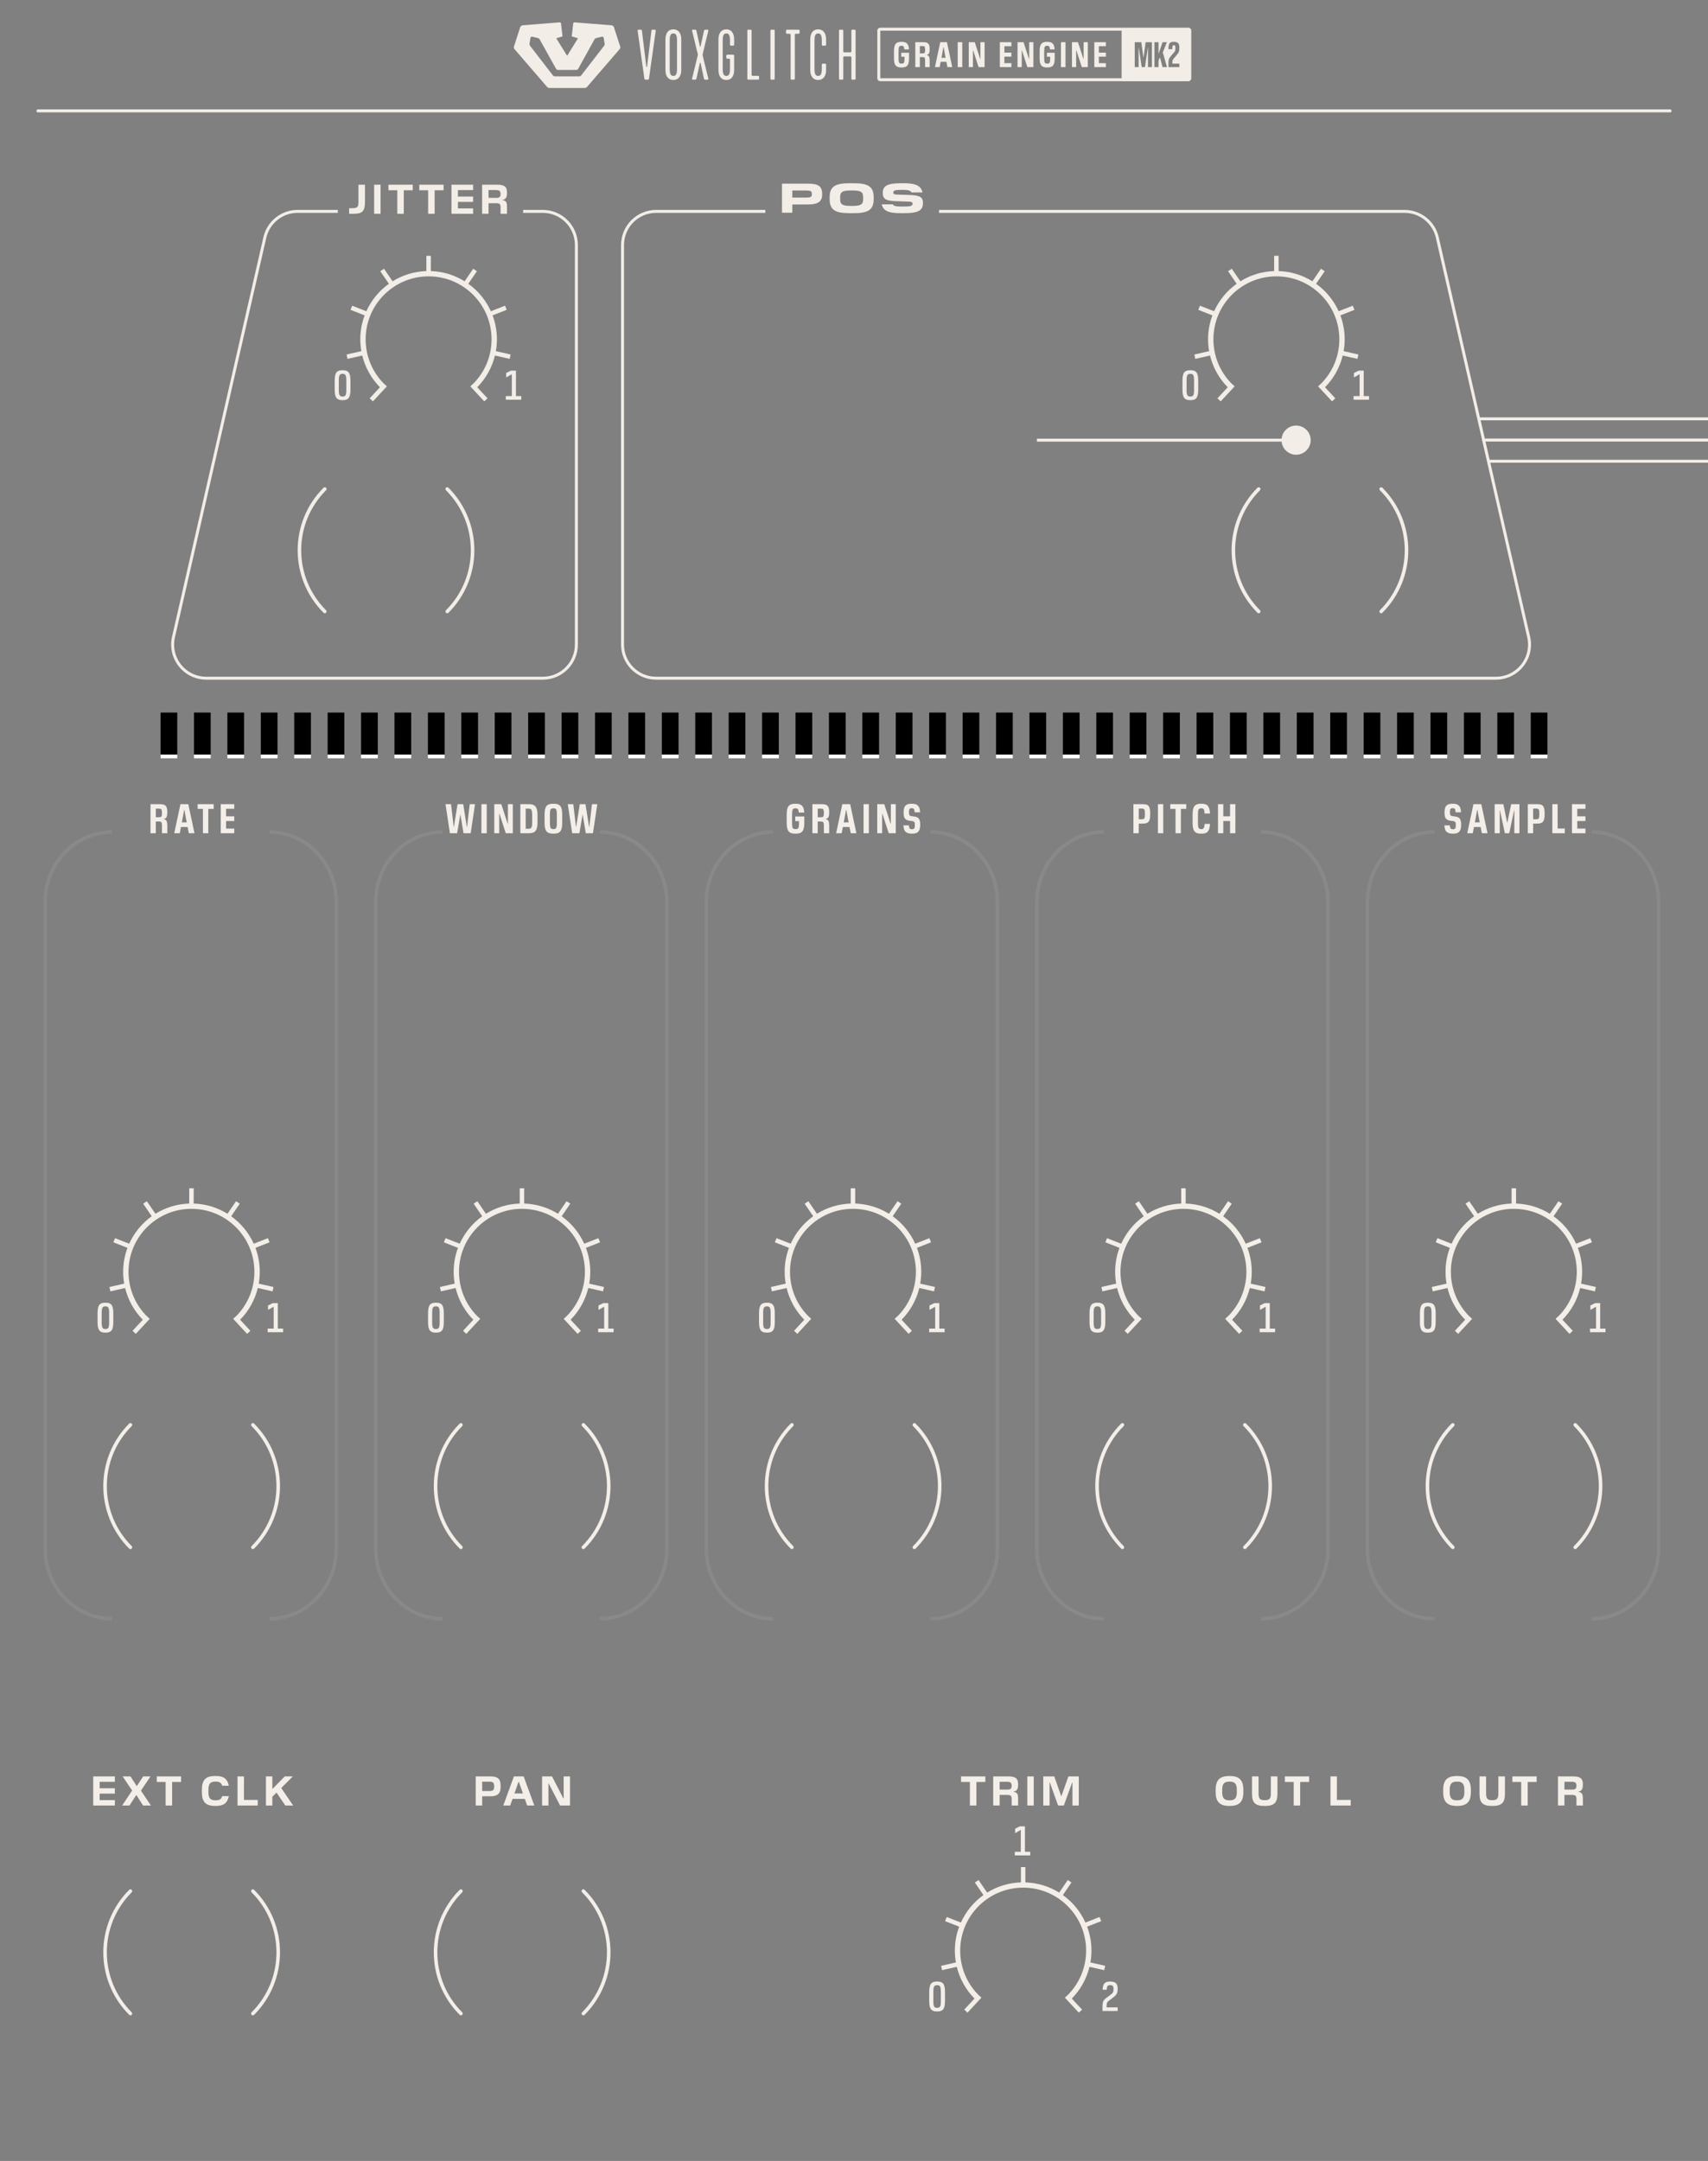 <?xml version="1.0" encoding="UTF-8" standalone="no"?>
<!-- Generator: Adobe Illustrator 26.1.0, SVG Export Plug-In . SVG Version: 6.00 Build 0)  -->

<svg
   version="1.1"
   id="Ebene_2"
   x="0px"
   y="0px"
   width="101.6mm"
   height="128.5mm"
   viewBox="0 0 288 364.252"
   style="enable-background:new 0 0 288 364.252;"
   xml:space="preserve"
   sodipodi:docname="grain_engine_typography.svg"
   inkscape:version="1.1.1 (3bf5ae0d25, 2021-09-20)"
   xmlns:inkscape="http://www.inkscape.org/namespaces/inkscape"
   xmlns:sodipodi="http://sodipodi.sourceforge.net/DTD/sodipodi-0.dtd"
   xmlns="http://www.w3.org/2000/svg"
   xmlns:svg="http://www.w3.org/2000/svg"><rect x="0" y="0" width="288" height="364.252" fill="#808080" stroke="none"/><defs
   id="defs157" /><sodipodi:namedview
   id="namedview155"
   pagecolor="#ffffff"
   bordercolor="#666666"
   borderopacity="1.0"
   inkscape:pageshadow="2"
   inkscape:pageopacity="0.0"
   inkscape:pagecheckerboard="0"
   showgrid="false"
   inkscape:zoom="3.3894348"
   inkscape:cx="115.35847"
   inkscape:cy="196.1979"
   inkscape:window-width="2880"
   inkscape:window-height="1526"
   inkscape:window-x="-11"
   inkscape:window-y="1138"
   inkscape:window-maximized="1"
   inkscape:current-layer="Ebene_2"
   inkscape:document-units="mm" />
<style
   type="text/css"
   id="style2">
	.st0{fill:#F3EDE7;}
	.st1{opacity:0.3;fill:#FBFAF8;}
	.st2{fill:#FFFFFF;}
</style>
<path
   class="st0"
   d="M141.641,13.427h0.384c0.112,0,0.169-0.067,0.169-0.168V9.676c0-0.101,0.067-0.168,0.169-0.168h1.015  c0.102,0,0.181,0.067,0.181,0.168v3.583c0,0.101,0.068,0.168,0.169,0.168h0.373c0.112,0,0.169-0.067,0.169-0.168V5.172  c0-0.101-0.068-0.168-0.169-0.168h-0.373c-0.112,0-0.169,0.067-0.169,0.168v3.481c0,0.101-0.079,0.168-0.181,0.168h-1.015  c-0.102,0-0.169-0.067-0.169-0.168V5.172c0-0.101-0.067-0.168-0.169-0.168h-0.384c-0.112,0-0.169,0.067-0.169,0.168v8.086  C141.472,13.359,141.539,13.427,141.641,13.427z M136.621,11.787c0,1.033,0.462,1.696,1.33,1.696c0.88,0,1.342-0.674,1.342-1.696  V10.9c0-0.101-0.067-0.168-0.169-0.168h-0.384c-0.102,0-0.169,0.067-0.169,0.168v0.674c0,0.831-0.146,1.224-0.62,1.224  s-0.608-0.393-0.608-1.224V6.857c0-0.831,0.135-1.224,0.608-1.224s0.62,0.393,0.62,1.224v0.674c0,0.101,0.067,0.168,0.169,0.168  h0.384c0.102,0,0.169-0.067,0.169-0.168V6.644c0-1.022-0.462-1.696-1.342-1.696c-0.868,0-1.33,0.663-1.33,1.696V11.787z   M132.536,5.521c0,0.112,0.067,0.168,0.169,0.168h0.439c0.102,0,0.169,0.067,0.169,0.168v7.401c0,0.101,0.068,0.168,0.17,0.168  h0.372c0.112,0,0.169-0.067,0.169-0.168V5.857c0-0.101,0.067-0.168,0.169-0.168h0.462c0.102,0,0.17-0.067,0.17-0.168V5.172  c0-0.112-0.068-0.168-0.17-0.168h-1.95c-0.102,0-0.169,0.067-0.169,0.168V5.521z M130.076,13.427h0.384  c0.112,0,0.169-0.067,0.169-0.168V5.172c0-0.101-0.067-0.168-0.169-0.168h-0.384c-0.112,0-0.169,0.067-0.169,0.168v8.086  C129.907,13.359,129.975,13.427,130.076,13.427z M126.015,13.258c0,0.101,0.067,0.168,0.169,0.168h1.646  c0.102,0,0.169-0.067,0.169-0.168v-0.314c0-0.101-0.067-0.168-0.169-0.168h-0.925c-0.102,0-0.169-0.067-0.169-0.168V5.172  c0-0.101-0.067-0.168-0.169-0.168h-0.384c-0.112,0-0.169,0.067-0.169,0.168V13.258z M121.141,11.787c0,1.033,0.462,1.696,1.33,1.696  c0.88,0,1.319-0.674,1.319-1.696V9.384c0-0.101-0.067-0.168-0.169-0.168h-0.981c-0.102,0-0.169,0.067-0.169,0.168v0.337  c0,0.112,0.067,0.168,0.169,0.168h0.282c0.102,0,0.169,0.067,0.169,0.168v1.516c0,0.831-0.146,1.224-0.62,1.224  s-0.608-0.393-0.608-1.224V6.857c0-0.831,0.135-1.224,0.608-1.224s0.62,0.393,0.62,1.224v0.674c0,0.101,0.067,0.168,0.169,0.168  h0.361c0.102,0,0.169-0.067,0.169-0.168V6.644c0-1.022-0.439-1.696-1.319-1.696c-0.868,0-1.33,0.663-1.33,1.696V11.787z   M116.808,13.427h0.451c0.079,0,0.146-0.067,0.169-0.168l0.598-2.684h0.091l0.586,2.684c0.022,0.101,0.102,0.168,0.181,0.168h0.439  c0.079,0,0.136-0.067,0.113-0.168l-0.97-3.976l0.011-0.135l0.959-3.976c0.022-0.101-0.034-0.168-0.113-0.168h-0.439  c-0.079,0-0.146,0.067-0.169,0.168l-0.598,2.695h-0.091l-0.598-2.695c-0.022-0.101-0.09-0.168-0.169-0.168h-0.451  c-0.067,0-0.135,0.067-0.112,0.168l0.97,3.976v0.135l-0.97,3.976C116.673,13.359,116.74,13.427,116.808,13.427z M112.926,11.574  V6.857c0-0.831,0.135-1.224,0.609-1.224c0.485,0,0.62,0.393,0.62,1.224v4.717c0,0.831-0.135,1.224-0.62,1.224  C113.061,12.798,112.926,12.405,112.926,11.574z M112.204,11.787c0,1.033,0.462,1.696,1.331,1.696c0.88,0,1.342-0.663,1.342-1.696  V6.644c0-1.033-0.462-1.696-1.342-1.696c-0.868,0-1.331,0.663-1.331,1.696V11.787z M108.841,13.427h0.406  c0.113,0,0.169-0.056,0.191-0.213l1.128-8.007c0.022-0.168-0.068-0.202-0.169-0.202h-0.35c-0.124,0-0.191,0.034-0.203,0.18  l-0.744,6.098h-0.113l-0.745-6.098c-0.011-0.146-0.079-0.18-0.203-0.18h-0.35c-0.102,0-0.192,0.034-0.169,0.202l1.128,8.007  C108.672,13.371,108.729,13.427,108.841,13.427z"
   id="path4"
   style="fill-opacity:1;fill:#f3ede7;stroke:none" />
<path
   class="st0"
   d="M200.37,5.167v8.018h-51.937V5.167H200.37 M200.37,4.667h-51.937c-0.276,0-0.5,0.224-0.5,0.5v8.018  c0,0.276,0.224,0.5,0.5,0.5h51.937c0.276,0,0.5-0.224,0.5-0.5V5.167C200.87,4.891,200.646,4.667,200.37,4.667z"
   id="path6"
   style="fill-opacity:1;fill:#f3ede7;stroke:none" />
<path
   class="st0"
   d="M186.47,10.641h-1.181V9.549h1.181V8.872h-1.181V7.787h1.181V7.115h-1.948v4.198h1.948V10.641z M183.427,7.115  h-0.707v2.836h-0.03l-0.923-2.836h-1.014v4.198h0.707V8.476h0.03l0.924,2.836h1.013V7.115z M179.662,7.115h-0.768v4.198h0.768V7.115  z M176.606,11.373c0.882,0,1.235-0.348,1.235-1.559V8.89h-1.312v0.672h0.545v0.39c0,0.618-0.107,0.768-0.468,0.768h-0.054  c-0.197,0-0.323-0.06-0.39-0.18c-0.06-0.126-0.09-0.348-0.09-0.666V8.566c0-0.324,0.03-0.545,0.09-0.666  c0.066-0.126,0.192-0.186,0.39-0.186h0.042c0.294,0,0.42,0.132,0.45,0.612h0.785c-0.048-0.965-0.438-1.271-1.224-1.271h-0.065  c-0.882,0-1.241,0.348-1.241,1.565v1.193c0,1.211,0.359,1.559,1.241,1.559H176.606z M174.248,7.115h-0.707v2.836h-0.03l-0.923-2.836  h-1.014v4.198h0.707V8.476h0.03l0.924,2.836h1.013V7.115z M170.54,10.641h-1.181V9.549h1.181V8.872h-1.181V7.787h1.181V7.115h-1.948  v4.198h1.948V10.641z M166.022,7.115h-0.707v2.836h-0.03l-0.923-2.836h-1.014v4.198h0.707V8.476h0.03l0.924,2.836h1.013V7.115z   M162.255,7.115h-0.768v4.198h0.768V7.115z M159.111,7.918l0.336,1.829h-0.702l0.336-1.829H159.111z M159.674,7.115h-1.133  l-0.894,4.198h0.797l0.168-0.899h0.966l0.174,0.899h0.815L159.674,7.115z M155.546,7.763c0.318,0,0.444,0.06,0.444,0.563v0.12  c0,0.498-0.12,0.558-0.414,0.558h-0.474V7.763H155.546z M155.103,9.622h0.449c0.324,0,0.438,0.06,0.438,0.576v1.115h0.768v-1.067  c0-0.756-0.162-0.888-0.486-0.959v-0.03c0.324-0.084,0.486-0.27,0.486-0.948V8.23c0-0.935-0.336-1.115-1.134-1.115h-1.289v4.198  h0.768V9.622z M152.048,11.373c0.882,0,1.235-0.348,1.235-1.559V8.89h-1.312v0.672h0.545v0.39c0,0.618-0.107,0.768-0.468,0.768  h-0.054c-0.197,0-0.323-0.06-0.39-0.18c-0.06-0.126-0.09-0.348-0.09-0.666V8.566c0-0.324,0.03-0.545,0.09-0.666  c0.066-0.126,0.192-0.186,0.39-0.186h0.042c0.294,0,0.42,0.132,0.45,0.612h0.785c-0.048-0.965-0.438-1.271-1.224-1.271h-0.065  c-0.882,0-1.241,0.348-1.241,1.565v1.193c0,1.211,0.359,1.559,1.241,1.559H152.048z"
   id="path8"
   style="fill-opacity:1;fill:#f3ede7;stroke:none" />
<path
   class="st0"
   d="M189.121,4.89v8.771h11.364V4.89H189.121z M194.233,11.312h-0.66V8.038h-0.029l-0.486,3.274h-0.546  l-0.491-3.274h-0.03v3.274h-0.653V7.115h1.109l0.348,2.567h0.03l0.348-2.567h1.062V11.312z M196.028,11.312l-0.438-1.631h-0.024  l-0.216,0.54v1.091h-0.695V7.115h0.695V9.01h0.024l0.653-1.895h0.731l-0.689,1.721l0.708,2.477H196.028z M198.86,8.056  c0,0.558-0.072,0.768-0.414,1.182l-0.521,0.611c-0.192,0.24-0.246,0.378-0.246,0.798v0.084h1.182v0.582h-1.841v-0.624  c0-0.606,0.06-0.816,0.407-1.229l0.492-0.576c0.246-0.282,0.275-0.384,0.275-0.755V8.086c0-0.366-0.048-0.468-0.258-0.468  c-0.191,0-0.258,0.078-0.258,0.666h-0.659c0-1.007,0.233-1.229,0.894-1.229h0.054c0.665,0,0.894,0.288,0.894,0.954V8.056z"
   id="path10"
   style="fill-opacity:1;fill:#f3ede7;stroke:none" />
<path
   class="st0"
   d="M103.099,4.265L96.885,3.77c-0.115-0.009-0.216,0.074-0.229,0.189l-0.252,2.174l1.058,0.32l-1.834,2.955  l-1.834-2.955l1.058-0.32l-0.254-2.176c-0.013-0.115-0.115-0.198-0.229-0.189l-6.23,0.497c-0.196,0.016-0.364,0.148-0.425,0.336  l-1.043,3.223c-0.053,0.163-0.017,0.342,0.095,0.471l5.492,6.364c0.092,0.107,0.227,0.169,0.368,0.169h5.986  c0.141,0,0.276-0.062,0.368-0.169l5.494-6.364c0.112-0.13,0.148-0.308,0.095-0.471l-1.046-3.222  C103.463,4.413,103.295,4.281,103.099,4.265z M97.642,12.873h-4.045c-0.15,0-0.293-0.07-0.385-0.189L89.385,7.73  c-0.083-0.107-0.118-0.245-0.096-0.379l0.158-0.97c0.023-0.141,0.16-0.232,0.298-0.198l0.953,0.234  c0.131,0.032,0.243,0.118,0.309,0.236l2.789,5.011l0.213,0.125h3.237l0.213-0.126l2.772-5.009c0.066-0.119,0.179-0.205,0.311-0.238  l0.952-0.232c0.138-0.034,0.275,0.057,0.298,0.198l0.159,0.967c0.022,0.134-0.013,0.272-0.096,0.379l-3.829,4.953  C97.935,12.803,97.793,12.873,97.642,12.873z"
   id="path12"
   style="fill-opacity:1;fill:#f3ede7;stroke:none" />
<path
   class="st0"
   d="M6.395,18.941h275.211c0.138,0,0.25-0.112,0.25-0.25c0-0.138-0.112-0.25-0.25-0.25H6.395  c-0.138,0-0.25,0.112-0.25,0.25C6.145,18.829,6.257,18.941,6.395,18.941"
   id="path14"
   style="fill-opacity:1;fill:#f3ede7;stroke:none" />
<path
   class="st0"
   d="M249.434,70.849h44.898c0.138,0,0.25-0.112,0.25-0.25c0-0.138-0.112-0.25-0.25-0.25h-44.898  c-0.138,0-0.25,0.112-0.25,0.25C249.184,70.737,249.296,70.849,249.434,70.849"
   id="path16"
   style="fill-opacity:1;fill:#f3ede7;stroke:none" />
<path
   class="st0"
   d="M250.165,74.424h44.167c0.138,0,0.25-0.112,0.25-0.25c0-0.138-0.112-0.25-0.25-0.25h-44.167  c-0.138,0-0.25,0.112-0.25,0.25C249.915,74.312,250.027,74.424,250.165,74.424"
   id="path18"
   style="fill-opacity:1;fill:#f3ede7;stroke:none" />
<path
   class="st0"
   d="M251.082,77.999h43.25c0.138,0,0.25-0.112,0.25-0.25c0-0.138-0.112-0.25-0.25-0.25h-43.25  c-0.138,0-0.25,0.112-0.25,0.25C250.832,77.887,250.944,77.999,251.082,77.999"
   id="path20"
   style="fill-opacity:1;fill:#f3ede7;stroke:none" />
<path
   class="st0"
   d="M158.333,35.881h78.496c2.527,0,4.719,1.747,5.283,4.211l15.407,67.351c0.094,0.411,0.139,0.82,0.139,1.22  c0,1.453-0.59,2.805-1.564,3.795c-0.974,0.989-2.327,1.613-3.858,1.613H110.641c-1.497,0-2.851-0.606-3.832-1.587  c-0.981-0.981-1.587-2.335-1.587-3.832V41.3c0-1.497,0.606-2.851,1.587-3.832c0.981-0.981,2.335-1.587,3.832-1.587h18.41v-0.5  l-18.41,0c-3.269,0-5.919,2.65-5.919,5.919v67.351c0,3.269,2.65,5.919,5.919,5.919h141.595c3.342-0.001,5.916-2.728,5.922-5.907  c0-0.438-0.049-0.884-0.151-1.332L242.599,39.98c-0.616-2.691-3.01-4.599-5.77-4.599h-78.496V35.881L158.333,35.881z"
   id="path22"
   style="fill-opacity:1;fill:#f3ede7;stroke:none" />
<path
   class="st0"
   d="M88.211,35.881h3.307c1.497,0,2.851,0.606,3.832,1.587c0.981,0.981,1.587,2.335,1.587,3.832v67.351  c0,1.497-0.606,2.851-1.587,3.832c-0.981,0.981-2.335,1.587-3.832,1.587H34.778c-1.531,0-2.884-0.624-3.858-1.613  c-0.974-0.989-1.564-2.341-1.564-3.795c0-0.401,0.045-0.809,0.139-1.22l15.407-67.351c0.564-2.464,2.755-4.211,5.283-4.211h6.774  v-0.5l-6.774,0c-2.761,0-5.155,1.908-5.77,4.599l-15.407,67.351c-0.102,0.448-0.151,0.894-0.151,1.332  c0.006,3.179,2.58,5.906,5.922,5.907h56.741c3.269,0,5.919-2.65,5.919-5.919V41.3c0-3.269-2.65-5.919-5.919-5.919h-3.307V35.881  L88.211,35.881z"
   id="path24"
   style="fill-opacity:1;fill:#f3ede7;stroke:none" />
<path
   class="st0"
   d="M152.404,35.931c2.255,0,3.222-0.35,3.222-1.695V34.18c0-0.903-0.462-1.239-2.143-1.31l-2.248-0.07  c-0.498-0.021-0.609-0.126-0.609-0.35v-0.014c0-0.308,0.259-0.434,1.457-0.434c1.037,0,1.457,0.098,1.59,0.434h1.87  c-0.259-1.338-1.59-1.548-3.201-1.548h-0.35c-2.22,0-3.138,0.364-3.138,1.597v0.07c0,0.931,0.476,1.295,2.143,1.352l2.27,0.077  c0.483,0.021,0.609,0.119,0.609,0.343v0.035c-0.014,0.364-0.357,0.456-1.597,0.456c-1.163,0-1.59-0.07-1.73-0.371h-1.863  c0.245,1.289,1.59,1.484,3.222,1.484H152.404z M143.486,34.712c-1.583,0-1.821-0.322-1.821-1.219v-0.161  c0-0.911,0.238-1.226,1.821-1.226h0.231c1.583,0,1.828,0.315,1.828,1.226v0.161c0,0.896-0.245,1.219-1.828,1.219H143.486z   M143.976,35.931c2.416,0,3.341-0.567,3.341-2.367v-0.308c0-1.8-0.925-2.367-3.341-2.367h-0.75c-2.417,0-3.334,0.567-3.334,2.367  v0.308c0,1.8,0.917,2.367,3.334,2.367H143.976z M135.947,32.114c0.784,0,0.945,0.14,0.945,0.567v0.063  c0,0.42-0.147,0.561-0.938,0.561h-2.36v-1.191H135.947z M133.594,34.467h2.62c1.765,0,2.416-0.519,2.416-1.688v-0.098  c0-1.317-0.686-1.723-2.416-1.723h-4.356v4.903h1.737V34.467z"
   id="path26"
   style="fill-opacity:1;fill:#f3ede7;stroke:none" />
<polyline
   class="st0"
   points="174.84,74.444 218.416,74.444 218.416,73.944 174.84,73.944 "
   id="polyline28"
   style="fill-opacity:1;fill:#f3ede7;stroke:none" />
<circle
   class="st0"
   cx="218.549"
   cy="74.194"
   r="2.458"
   id="circle30"
   style="fill-opacity:1;fill:#f3ede7;stroke:none" />
<path
   class="st0"
   d="M83.59,32.036c0.616,0,0.812,0.154,0.812,0.651v0.042c0,0.469-0.196,0.623-0.701,0.623h-1.324v-1.316H83.59z   M82.378,34.249h1.205c0.645,0,0.82,0.119,0.82,0.672v1.114h1.085v-1.184c0-0.854-0.231-1.03-0.75-1.114v-0.049  c0.525-0.084,0.75-0.406,0.75-1.135v-0.126c0-0.953-0.448-1.296-1.667-1.296h-2.528v4.903h1.085V34.249z M79.775,35.125h-2.563  v-1.092h2.563v-0.904h-2.563v-1.085h2.563v-0.911h-3.649v4.903h3.649V35.125z M73.286,32.071h1.513v-0.938h-4.097v0.938h1.492v3.964  h1.093V32.071z M68.085,32.071h1.513v-0.938H65.5v0.938h1.492v3.964h1.093V32.071z M64.171,31.132h-1.085v4.903h1.085V31.132z   M59.656,36.035c1.506,0,1.884-0.511,1.884-2.003v-2.9h-1.1v2.963c0,0.812-0.196,1.001-1.1,1.001h-0.469v0.938H59.656z"
   id="path32"
   style="fill-opacity:1;fill:#f3ede7;stroke:none" />
<path
   class="st0"
   d="M45.924,302.862l0.672-0.679h0.049l1.463,2.157h1.324l-2.01-2.949l1.954-1.954h-1.359l-2.052,2.087h-0.042  v-2.087h-1.085v4.903h1.085V302.862z M43.461,303.402h-2.325v-3.964H40.05v4.903h3.411V303.402z M36.418,304.41  c1.345,0,1.94-0.532,2.165-1.646h-1.114c-0.14,0.504-0.477,0.7-1.085,0.7h-0.091c-0.974,0-1.148-0.539-1.148-1.429v-0.294  c0-0.889,0.175-1.429,1.148-1.429h0.091c0.609,0,0.945,0.196,1.085,0.701h1.114c-0.224-1.114-0.82-1.646-2.165-1.646h-0.161  c-1.583,0-2.213,0.687-2.213,2.304v0.434c0,1.618,0.63,2.304,2.213,2.304H36.418z M29.02,300.376h1.513v-0.938h-4.097v0.938h1.492  v3.964h1.093V300.376z M23.763,301.833l1.611-2.396h-1.232l-1.064,1.618h-0.035l-1.043-1.618h-1.317l1.597,2.375l-1.681,2.528h1.232  l1.142-1.751h0.035l1.114,1.751h1.324L23.763,301.833z M19.367,303.43h-2.563v-1.092h2.563v-0.904h-2.563v-1.085h2.563v-0.911  h-3.649v4.903h3.649V303.43z"
   id="path34"
   style="fill-opacity:1;fill:#f4eee9;stroke:none" />
<path
   class="st0"
   d="M96.116,299.438h-1.071v3.726h-0.042l-1.919-3.726h-1.681v4.903h1.071v-3.719h0.042l1.926,3.719h1.674V299.438z   M87.484,300.348l0.693,1.961h-1.436l0.693-1.961H87.484z M88.296,299.438h-1.639l-1.793,4.903h1.163l0.399-1.121h2.066l0.399,1.121  h1.205L88.296,299.438z M82.556,300.327c0.588,0,0.771,0.196,0.771,0.75v0.07c0,0.54-0.168,0.75-0.764,0.75h-1.261v-1.569H82.556z   M81.302,302.786h1.429c1.198,0,1.681-0.498,1.681-1.562v-0.21c0-1.156-0.483-1.576-1.681-1.576h-2.514v4.903h1.085V302.786z"
   id="path36"
   style="fill-opacity:1;fill:#f4eee9;stroke:none" />
<path
   class="st0"
   d="M181.905,299.438h-1.751l-1.177,3.306h-0.049l-1.156-3.306h-1.856v4.903h1.064v-3.887h0.042l1.394,3.887h0.966  l1.408-3.887h0.042v3.887h1.072V299.438z M174.307,299.438h-1.085v4.903h1.085V299.438z M169.772,300.341  c0.616,0,0.812,0.154,0.812,0.651v0.042c0,0.469-0.196,0.623-0.701,0.623h-1.324v-1.316H169.772z M168.56,302.554h1.205  c0.645,0,0.82,0.119,0.82,0.672v1.114h1.085v-1.184c0-0.854-0.231-1.03-0.75-1.114v-0.049c0.525-0.084,0.75-0.406,0.75-1.135v-0.126  c0-0.953-0.448-1.296-1.667-1.296h-2.528v4.903h1.085V302.554z M164.634,300.376h1.513v-0.938h-4.097v0.938h1.492v3.964h1.093  V300.376z"
   id="path38"
   style="fill-opacity:1;fill:#f4eee9;stroke:none" />
<path
   class="st0"
   d="M227.751,303.402h-2.325v-3.964h-1.085v4.903h3.411V303.402z M219.232,300.376h1.513v-0.938h-4.097v0.938h1.492  v3.964h1.093V300.376z M213.303,304.41c1.513,0,2.094-0.518,2.094-2.031v-2.942h-1.106v2.879c0,0.847-0.238,1.121-0.96,1.121h-0.154  c-0.722,0-0.959-0.266-0.959-1.121v-2.879h-1.107v2.942c0,1.513,0.575,2.031,2.094,2.031H213.303z M207.262,303.465  c-0.974,0-1.177-0.539-1.177-1.429v-0.294c0-0.889,0.203-1.429,1.177-1.429h0.119c0.967,0,1.17,0.54,1.17,1.429v0.294  c0,0.903-0.203,1.415-1.17,1.429H207.262z M207.367,304.41c1.576,0,2.283-0.686,2.283-2.304v-0.427c0-1.618-0.708-2.311-2.283-2.311  h-0.091c-1.59,0-2.29,0.693-2.29,2.311v0.427c0,1.618,0.7,2.304,2.29,2.304H207.367z"
   id="path40"
   style="fill-opacity:1;fill:#f4eee9;stroke:none" />
<path
   class="st0"
   d="M265.002,300.341c0.616,0,0.812,0.154,0.812,0.651v0.042c0,0.469-0.196,0.623-0.701,0.623h-1.324v-1.316  H265.002z M263.79,302.554h1.205c0.645,0,0.82,0.119,0.82,0.672v1.114h1.085v-1.184c0-0.854-0.231-1.03-0.75-1.114v-0.049  c0.525-0.084,0.75-0.406,0.75-1.135v-0.126c0-0.953-0.448-1.296-1.667-1.296h-2.528v4.903h1.085V302.554z M257.596,300.376h1.513  v-0.938h-4.097v0.938h1.492v3.964h1.093V300.376z M251.667,304.41c1.513,0,2.094-0.518,2.094-2.031v-2.942h-1.106v2.879  c0,0.847-0.238,1.121-0.96,1.121h-0.154c-0.722,0-0.959-0.266-0.959-1.121v-2.879h-1.107v2.942c0,1.513,0.575,2.031,2.094,2.031  H251.667z M245.626,303.465c-0.974,0-1.177-0.539-1.177-1.429v-0.294c0-0.889,0.203-1.429,1.177-1.429h0.119  c0.967,0,1.17,0.54,1.17,1.429v0.294c0,0.903-0.203,1.415-1.17,1.429H245.626z M245.731,304.41c1.576,0,2.283-0.686,2.283-2.304  v-0.427c0-1.618-0.708-2.311-2.283-2.311h-0.091c-1.59,0-2.29,0.693-2.29,2.311v0.427c0,1.618,0.7,2.304,2.29,2.304H245.731z"
   id="path42"
   style="fill-opacity:1;fill:#f4eee9;stroke:none" />
<path
   class="st0"
   d="M39.499,139.668h-1.38v-1.274h1.38v-0.792h-1.38v-1.268h1.38v-0.785h-2.276v4.903h2.276V139.668z   M35.123,136.349h0.91v-0.799H33.33v0.799h0.889v4.104h0.904V136.349z M31.091,136.489l0.392,2.136h-0.819l0.392-2.136H31.091z   M31.749,135.55h-1.324l-1.043,4.903h0.932l0.196-1.051h1.128l0.203,1.051h0.953L31.749,135.55z M26.793,136.307  c0.371,0,0.518,0.07,0.518,0.658v0.14c0,0.581-0.14,0.651-0.483,0.651h-0.553v-1.45H26.793z M26.274,138.478H26.8  c0.378,0,0.511,0.07,0.511,0.672v1.303h0.896v-1.247c0-0.883-0.189-1.037-0.567-1.121v-0.035c0.378-0.098,0.567-0.315,0.567-1.106  v-0.091c0-1.092-0.392-1.303-1.324-1.303h-1.506v4.903h0.896V138.478z"
   id="path44"
   style="fill-opacity:1;fill:#f4eee9;stroke:none" />
<path
   class="st0"
   d="M100.716,135.55h-0.896l-0.448,3.824h-0.042l-0.609-3.824h-0.953l-0.616,3.824h-0.035l-0.448-3.824h-0.932  l0.743,4.903h1.211l0.553-3.187l0.532,3.187h1.205L100.716,135.55z M93.287,139.76c-0.231,0-0.378-0.07-0.456-0.217  c-0.07-0.147-0.105-0.406-0.105-0.777v-1.52c0-0.378,0.035-0.638,0.105-0.778c0.077-0.147,0.224-0.217,0.456-0.217h0.049  c0.231,0,0.378,0.07,0.448,0.217c0.077,0.14,0.112,0.399,0.112,0.778v1.52c0,0.371-0.035,0.63-0.112,0.777  c-0.07,0.147-0.217,0.217-0.448,0.217H93.287z M93.35,140.523c1.037,0,1.45-0.406,1.45-1.821v-1.394c0-1.422-0.413-1.828-1.45-1.828  h-0.077c-1.03,0-1.45,0.406-1.45,1.828v1.394c0,1.415,0.42,1.821,1.45,1.821H93.35z M89.157,136.307  c0.448,0,0.574,0.252,0.574,1.008v1.38c0,0.75-0.133,1.001-0.574,1.001h-0.519v-3.39H89.157z M90.634,137.378  c0-1.408-0.434-1.828-1.464-1.828h-1.429v4.903h1.429c1.03,0,1.464-0.42,1.464-1.821V137.378z M86.469,135.55h-0.826v3.313h-0.035  l-1.079-3.313h-1.184v4.903h0.827v-3.313h0.035l1.079,3.313h1.184V135.55z M82.072,135.55h-0.896v4.903h0.896V135.55z   M80.101,135.55h-0.896l-0.448,3.824h-0.042l-0.609-3.824h-0.953l-0.616,3.824H76.5l-0.448-3.824h-0.932l0.743,4.903h1.211  l0.553-3.187l0.532,3.187h1.205L80.101,135.55z"
   id="path46"
   style="fill-opacity:1;fill:#f4eee9;stroke:none" />
<path
   class="st0"
   d="M153.8,140.523c0.896,0,1.359-0.329,1.359-1.45v-0.098c0-0.931-0.28-1.253-1.051-1.352l-0.35-0.042  c-0.399-0.049-0.49-0.203-0.49-0.63v-0.098c0-0.483,0.126-0.623,0.462-0.623c0.329,0,0.469,0.112,0.497,0.693h0.911  c-0.028-1.093-0.477-1.443-1.359-1.443h-0.084c-0.924,0-1.331,0.35-1.331,1.443V137c0,0.931,0.287,1.253,1.058,1.352l0.35,0.042  c0.399,0.056,0.49,0.196,0.49,0.637v0.119c0,0.497-0.14,0.63-0.498,0.63c-0.301,0-0.483-0.105-0.511-0.658h-0.917  c0.021,0.525,0.147,0.896,0.378,1.1c0.231,0.203,0.574,0.301,1.016,0.301H153.8z M151.042,135.55h-0.826v3.313h-0.035l-1.079-3.313  h-1.184v4.903h0.827v-3.313h0.035l1.079,3.313h1.184V135.55z M146.506,135.55h-0.896v4.903h0.896V135.55z M142.698,136.489  l0.392,2.136h-0.819l0.392-2.136H142.698z M143.356,135.55h-1.324l-1.043,4.903h0.932l0.196-1.051h1.128l0.203,1.051h0.953  L143.356,135.55z M138.4,136.307c0.371,0,0.518,0.07,0.518,0.658v0.14c0,0.581-0.14,0.651-0.483,0.651h-0.553v-1.45H138.4z   M137.882,138.478h0.525c0.378,0,0.511,0.07,0.511,0.672v1.303h0.896v-1.247c0-0.883-0.189-1.037-0.567-1.121v-0.035  c0.378-0.098,0.567-0.315,0.567-1.106v-0.091c0-1.092-0.392-1.303-1.324-1.303h-1.506v4.903h0.896V138.478z M134.179,140.523  c1.029,0,1.442-0.406,1.442-1.821v-1.079h-1.534v0.785h0.637v0.455c0,0.721-0.126,0.896-0.546,0.896h-0.063  c-0.231,0-0.378-0.07-0.456-0.21c-0.07-0.147-0.105-0.406-0.105-0.778v-1.526c0-0.378,0.035-0.638,0.105-0.778  c0.077-0.147,0.224-0.217,0.456-0.217h0.049c0.343,0,0.49,0.154,0.525,0.714h0.917c-0.056-1.128-0.511-1.485-1.429-1.485h-0.077  c-1.03,0-1.45,0.406-1.45,1.828v1.394c0,1.415,0.42,1.821,1.45,1.821H134.179z"
   id="path48"
   style="fill-opacity:1;fill:#f4eee9;stroke:none" />
<path
   class="st0"
   d="M208.309,135.55h-0.896v2.052h-1.142v-2.052h-0.896v4.903h0.896v-2.059h1.142v2.059h0.896V135.55z   M202.618,140.523c0.952,0,1.337-0.371,1.408-1.646h-0.904c-0.042,0.728-0.189,0.882-0.532,0.882h-0.042  c-0.231,0-0.378-0.07-0.448-0.217c-0.07-0.147-0.105-0.406-0.105-0.777v-1.52c0-0.757,0.098-0.995,0.553-0.995h0.042  c0.343,0,0.49,0.147,0.532,0.875h0.904c-0.07-1.275-0.456-1.646-1.408-1.646h-0.105c-1.029,0-1.421,0.42-1.421,1.821v1.401  c0,1.401,0.392,1.821,1.421,1.821H202.618z M199.118,136.349h0.91v-0.799h-2.703v0.799h0.889v4.104h0.904V136.349z M196.142,135.55  h-0.896v4.903h0.896V135.55z M192.544,136.3c0.364,0,0.504,0.091,0.504,0.729v0.336c0,0.63-0.133,0.729-0.504,0.729h-0.532V136.3  H192.544z M192.012,138.828h0.609c0.917,0,1.324-0.238,1.324-1.499v-0.28c0-1.289-0.392-1.499-1.324-1.499h-1.506v4.903h0.896  V138.828z"
   id="path50"
   style="fill-opacity:1;fill:#f4eee9;stroke:none" />
<path
   class="st0"
   d="M267.338,139.668h-1.38v-1.274h1.38v-0.792h-1.38v-1.268h1.38v-0.785h-2.276v4.903h2.276V139.668z   M263.852,139.662h-1.205v-4.111h-0.896v4.903h2.101V139.662z M259.049,136.3c0.364,0,0.504,0.091,0.504,0.729v0.336  c0,0.63-0.133,0.729-0.504,0.729h-0.532V136.3H259.049z M258.517,138.828h0.609c0.917,0,1.324-0.238,1.324-1.499v-0.28  c0-1.289-0.392-1.499-1.324-1.499h-1.506v4.903h0.896V138.828z M256.208,135.55h-1.394l-0.645,3.096h-0.042l-0.637-3.096h-1.464  v4.903h0.861v-3.845h0.035l0.827,3.845h0.735l0.819-3.845h0.042v3.845h0.861V135.55z M249.116,136.489l0.392,2.136h-0.819  l0.392-2.136H249.116z M249.774,135.55h-1.324l-1.043,4.903h0.932l0.196-1.051h1.128l0.203,1.051h0.953L249.774,135.55z   M245.014,140.523c0.896,0,1.359-0.329,1.359-1.45v-0.098c0-0.931-0.28-1.253-1.051-1.352l-0.35-0.042  c-0.399-0.049-0.49-0.203-0.49-0.63v-0.098c0-0.483,0.126-0.623,0.462-0.623c0.329,0,0.469,0.112,0.497,0.693h0.911  c-0.028-1.093-0.477-1.443-1.359-1.443h-0.084c-0.924,0-1.331,0.35-1.331,1.443V137c0,0.931,0.287,1.253,1.058,1.352l0.35,0.042  c0.399,0.056,0.49,0.196,0.49,0.637v0.119c0,0.497-0.14,0.63-0.498,0.63c-0.301,0-0.483-0.105-0.511-0.658h-0.917  c0.021,0.525,0.147,0.896,0.378,1.1c0.231,0.203,0.574,0.301,1.016,0.301H245.014z"
   id="path52"
   style="fill-opacity:1;fill:#f4eee9;stroke:none" />
<path
   class="st0"
   d="M228.894,60.493c0.059-0.243,0.11-0.488,0.156-0.736l-2.488-0.565c0.113-0.648,0.176-1.313,0.176-1.993  c0-1.421-0.259-2.781-0.73-4.038l2.38-0.935c-0.089-0.235-0.184-0.467-0.285-0.696l-2.384,0.936c-0.84-1.86-2.158-3.455-3.8-4.631  l1.446-2.117c-0.204-0.145-0.412-0.285-0.624-0.42l-1.447,2.118c-1.663-1.035-3.61-1.656-5.697-1.723v-2.566  c-0.125-0.003-0.25-0.01-0.376-0.01s-0.251,0.006-0.376,0.01v2.566c-2.087,0.067-4.033,0.688-5.697,1.723l-1.447-2.118  c-0.212,0.134-0.42,0.274-0.624,0.42l1.446,2.117c-1.641,1.176-2.96,2.772-3.8,4.631l-2.384-0.936  c-0.101,0.229-0.196,0.461-0.285,0.696l2.38,0.935c-0.471,1.257-0.73,2.617-0.73,4.038c0,0.68,0.062,1.345,0.176,1.993l-2.488,0.565  c0.046,0.248,0.098,0.493,0.156,0.736l2.485-0.565c0.5,2.054,1.549,3.893,2.984,5.349l-1.731,1.865  c0.177,0.177,0.361,0.348,0.547,0.516l2.351-2.532l-0.551-0.512l-0.003,0.003c-1.872-1.915-3.026-4.529-3.026-7.419  c0-2.933,1.188-5.584,3.109-7.507c1.923-1.922,4.574-3.109,7.507-3.109c2.933,0,5.584,1.188,7.507,3.109  c1.922,1.923,3.109,4.574,3.109,7.507c0,2.889-1.154,5.503-3.026,7.419l-0.003-0.003l-0.551,0.512l2.35,2.532  c0.187-0.167,0.37-0.339,0.548-0.516l-1.731-1.865c1.435-1.456,2.484-3.295,2.984-5.349L228.894,60.493z"
   id="path54"
   style="fill-opacity:1;fill:#f3ede7;stroke:none" />
<path
   class="st0"
   d="M200.714,66.841c-0.479,0-0.634-0.21-0.634-1.093v-1.632c0-0.883,0.155-1.1,0.634-1.1  c0.471,0,0.626,0.217,0.626,1.1v1.632C201.34,66.631,201.192,66.841,200.714,66.841z M200.756,67.451  c0.887,0,1.287-0.371,1.287-1.758v-1.521c0-1.4-0.394-1.765-1.287-1.765h-0.085c-0.886,0-1.287,0.364-1.287,1.765v1.521  c0,1.387,0.401,1.758,1.287,1.758H200.756z"
   id="path56"
   style="fill-opacity:1;fill:#f3ede7;stroke:none" />
<polygon
   class="st0"
   points="230.843,66.764 229.949,66.764 229.949,62.478 229.084,62.478 228.296,62.876 228.296,63.62   229.218,63.101 229.253,63.101 229.253,66.764 228.24,66.764 228.24,67.38 230.843,67.38 "
   id="polygon58"
   style="fill-opacity:1;fill:#f3ede7;stroke:none" />
<path
   class="st0"
   d="M85.945,60.493c0.058-0.243,0.11-0.488,0.156-0.736l-2.488-0.565c0.113-0.648,0.176-1.313,0.175-1.993  c0-1.421-0.259-2.781-0.73-4.038l2.38-0.935c-0.089-0.235-0.184-0.467-0.285-0.696l-2.384,0.936c-0.84-1.86-2.158-3.455-3.8-4.631  l1.446-2.117c-0.204-0.145-0.412-0.285-0.624-0.42l-1.447,2.118c-1.663-1.035-3.61-1.656-5.697-1.723v-2.566  c-0.125-0.003-0.25-0.01-0.376-0.01s-0.251,0.006-0.376,0.01v2.566c-2.087,0.067-4.033,0.688-5.697,1.723l-1.447-2.118  c-0.212,0.134-0.42,0.274-0.624,0.42l1.446,2.117c-1.641,1.176-2.96,2.772-3.8,4.631l-2.384-0.936  c-0.101,0.229-0.196,0.461-0.285,0.696l2.38,0.935c-0.471,1.257-0.73,2.617-0.73,4.038c0,0.68,0.062,1.345,0.175,1.993l-2.488,0.565  c0.046,0.248,0.098,0.493,0.156,0.736l2.485-0.565c0.5,2.054,1.549,3.893,2.984,5.349l-1.731,1.865  c0.177,0.177,0.361,0.348,0.548,0.516l2.351-2.532l-0.551-0.512l-0.003,0.003c-1.872-1.915-3.026-4.529-3.026-7.419  c0-2.933,1.188-5.584,3.109-7.507c1.923-1.922,4.574-3.109,7.507-3.109c2.933,0,5.584,1.188,7.507,3.109  c1.922,1.923,3.109,4.574,3.109,7.507c0,2.889-1.154,5.503-3.026,7.419l-0.003-0.003l-0.551,0.512l2.351,2.532  c0.187-0.167,0.37-0.339,0.548-0.516l-1.731-1.865c1.435-1.456,2.484-3.295,2.984-5.349L85.945,60.493z"
   id="path60"
   style="fill-opacity:1;fill:#f3ede7;stroke:none" />
<path
   class="st0"
   d="M57.765,66.841c-0.479,0-0.634-0.21-0.634-1.093v-1.632c0-0.883,0.155-1.1,0.634-1.1  c0.471,0,0.626,0.217,0.626,1.1v1.632C58.391,66.631,58.244,66.841,57.765,66.841z M57.807,67.451c0.887,0,1.287-0.371,1.287-1.758  v-1.521c0-1.4-0.394-1.765-1.287-1.765h-0.085c-0.886,0-1.287,0.364-1.287,1.765v1.521c0,1.387,0.401,1.758,1.287,1.758H57.807z"
   id="path62"
   style="fill-opacity:1;fill:#f3ede7;stroke:none" />
<polygon
   class="st0"
   points="87.894,66.764 87,66.764 87,62.478 86.135,62.478 85.347,62.876 85.347,63.62 86.269,63.101   86.304,63.101 86.304,66.764 85.292,66.764 85.292,67.38 87.894,67.38 "
   id="polygon64"
   style="fill-opacity:1;fill:#f3ede7;stroke:none" />
<path
   class="st0"
   d="M45.958,217.674c0.058-0.243,0.11-0.488,0.156-0.736l-2.488-0.566c0.113-0.648,0.176-1.313,0.175-1.993  c0-1.421-0.259-2.781-0.73-4.038l2.38-0.935c-0.089-0.235-0.184-0.467-0.285-0.696l-2.384,0.936c-0.84-1.86-2.158-3.455-3.8-4.631  l1.446-2.117c-0.204-0.145-0.412-0.285-0.624-0.42l-1.447,2.118c-1.663-1.035-3.61-1.656-5.697-1.723v-2.566  c-0.125-0.003-0.25-0.01-0.376-0.01c-0.126,0-0.251,0.006-0.376,0.01v2.566c-2.087,0.067-4.033,0.688-5.697,1.723l-1.447-2.118  c-0.212,0.135-0.42,0.275-0.624,0.42l1.446,2.117c-1.641,1.176-2.96,2.772-3.8,4.631l-2.384-0.936  c-0.101,0.229-0.196,0.461-0.285,0.696l2.38,0.935c-0.471,1.257-0.73,2.617-0.73,4.038c0,0.68,0.062,1.345,0.176,1.993l-2.488,0.566  c0.046,0.248,0.098,0.493,0.156,0.736l2.485-0.565c0.5,2.054,1.549,3.893,2.984,5.349l-1.731,1.865  c0.178,0.177,0.361,0.348,0.548,0.516l2.351-2.532l-0.551-0.512l-0.003,0.003c-1.872-1.915-3.026-4.529-3.026-7.419  c0-2.933,1.188-5.584,3.109-7.507c1.923-1.922,4.574-3.109,7.507-3.109c2.933,0,5.584,1.188,7.507,3.109  c1.922,1.923,3.109,4.574,3.109,7.507c0,2.889-1.154,5.503-3.026,7.419l-0.003-0.003l-0.551,0.512l2.351,2.532  c0.187-0.167,0.37-0.339,0.548-0.516l-1.731-1.865c1.435-1.456,2.484-3.295,2.984-5.349L45.958,217.674z"
   id="path66"
   style="fill-opacity:1;fill:#f4eee9;stroke:none" />
<path
   class="st0"
   d="M17.778,224.022c-0.479,0-0.634-0.21-0.634-1.093v-1.632c0-0.883,0.155-1.1,0.634-1.1  c0.471,0,0.626,0.217,0.626,1.1v1.632C18.404,223.812,18.256,224.022,17.778,224.022z M17.82,224.631  c0.887,0,1.287-0.371,1.287-1.758v-1.521c0-1.4-0.394-1.765-1.287-1.765h-0.085c-0.886,0-1.287,0.364-1.287,1.765v1.521  c0,1.387,0.401,1.758,1.287,1.758H17.82z"
   id="path68"
   style="fill-opacity:1;fill:#f4eee9;stroke:none" />
<polygon
   class="st0"
   points="47.738,223.945 46.844,223.945 46.844,219.659 45.979,219.659 45.191,220.057 45.191,220.8   46.113,220.282 46.148,220.282 46.148,223.945 45.135,223.945 45.135,224.561 47.738,224.561 "
   id="polygon70"
   style="fill-opacity:1;fill:#f4eee9;stroke:none" />
<path
   class="st0"
   d="M212.457,102.863c-2.793-2.793-4.188-6.45-4.188-10.111c0-3.66,1.395-7.318,4.188-10.11  c0.117-0.117,0.117-0.307,0-0.424c-0.117-0.117-0.307-0.117-0.424,0c-2.909,2.908-4.364,6.723-4.364,10.535  c0,3.812,1.455,7.626,4.364,10.535c0.117,0.117,0.307,0.117,0.424,0C212.574,103.171,212.574,102.981,212.457,102.863  L212.457,102.863z"
   id="path72"
   style="fill-opacity:1;fill:#f3ede7;stroke:none" />
<path
   class="st0"
   d="M232.678,82.642c2.793,2.793,4.188,6.45,4.188,10.111c0,3.66-1.395,7.318-4.188,10.111  c-0.117,0.117-0.117,0.307,0,0.424c0.117,0.117,0.307,0.117,0.424,0c2.909-2.908,4.364-6.723,4.364-10.535  c0-3.812-1.455-7.626-4.364-10.535c-0.117-0.117-0.307-0.117-0.424,0C232.56,82.335,232.56,82.525,232.678,82.642L232.678,82.642z"
   id="path74"
   style="fill-opacity:1;fill:#f3ede7;stroke:none" />
<path
   class="st0"
   d="M54.978,102.863c-2.793-2.793-4.188-6.45-4.188-10.111c0-3.66,1.395-7.318,4.188-10.11  c0.117-0.117,0.117-0.307,0-0.424c-0.117-0.117-0.307-0.117-0.424,0c-2.909,2.908-4.364,6.723-4.364,10.535  c0,3.812,1.455,7.626,4.364,10.535c0.117,0.117,0.307,0.117,0.424,0C55.095,103.171,55.095,102.981,54.978,102.863L54.978,102.863z"
   id="path76"
   style="fill-opacity:1;fill:#f3ede7;stroke:none" />
<path
   class="st0"
   d="M75.199,82.642c2.793,2.793,4.188,6.45,4.188,10.111c0,3.66-1.395,7.318-4.188,10.111  c-0.117,0.117-0.117,0.307,0,0.424c0.117,0.117,0.307,0.117,0.424,0c2.909-2.908,4.364-6.723,4.364-10.535  c0-3.812-1.455-7.626-4.364-10.535c-0.117-0.117-0.307-0.117-0.424,0C75.081,82.335,75.081,82.525,75.199,82.642L75.199,82.642z"
   id="path78"
   style="fill-opacity:1;fill:#f3ede7;stroke:none" />
<path
   class="st0"
   d="M22.205,260.611c-2.793-2.793-4.188-6.45-4.188-10.111c0-3.66,1.395-7.318,4.188-10.111  c0.117-0.117,0.117-0.307,0-0.424c-0.117-0.117-0.307-0.117-0.424,0c-2.909,2.908-4.364,6.723-4.364,10.535  c0,3.812,1.455,7.626,4.364,10.535c0.117,0.117,0.307,0.117,0.424,0C22.322,260.918,22.322,260.728,22.205,260.611L22.205,260.611z"
   id="path80"
   style="fill-opacity:1;fill:#f4eee9;stroke:none" />
<path
   class="st0"
   d="M42.426,240.39c2.793,2.793,4.188,6.45,4.188,10.111c0,3.66-1.395,7.318-4.188,10.111  c-0.117,0.117-0.117,0.307,0,0.424c0.117,0.117,0.307,0.117,0.424,0c2.909-2.908,4.364-6.723,4.364-10.535  c0-3.812-1.455-7.626-4.364-10.535c-0.117-0.117-0.307-0.117-0.424,0C42.309,240.083,42.309,240.272,42.426,240.39L42.426,240.39z"
   id="path82"
   style="fill-opacity:1;fill:#f4eee9;stroke:none" />
<path
   class="st0"
   d="M101.686,217.674c0.059-0.243,0.11-0.488,0.156-0.736l-2.488-0.566c0.113-0.648,0.176-1.313,0.175-1.993  c0-1.421-0.259-2.781-0.73-4.038l2.38-0.935c-0.089-0.235-0.184-0.467-0.285-0.696l-2.384,0.936c-0.84-1.86-2.158-3.455-3.8-4.631  l1.446-2.117c-0.204-0.145-0.412-0.285-0.624-0.42l-1.447,2.118c-1.663-1.035-3.61-1.656-5.697-1.723v-2.566  c-0.125-0.003-0.25-0.01-0.376-0.01s-0.251,0.006-0.376,0.01v2.566c-2.087,0.067-4.033,0.688-5.697,1.723l-1.447-2.118  c-0.212,0.135-0.42,0.275-0.624,0.42l1.446,2.117c-1.641,1.176-2.96,2.772-3.8,4.631l-2.384-0.936  c-0.101,0.229-0.196,0.461-0.285,0.696l2.38,0.935c-0.471,1.257-0.73,2.617-0.73,4.038c0,0.68,0.062,1.345,0.176,1.993l-2.488,0.566  c0.046,0.248,0.098,0.493,0.156,0.736l2.485-0.565c0.5,2.054,1.549,3.893,2.984,5.349l-1.731,1.865  c0.177,0.177,0.361,0.348,0.548,0.516l2.351-2.532l-0.551-0.512l-0.003,0.003c-1.872-1.915-3.026-4.529-3.026-7.419  c0-2.933,1.188-5.584,3.109-7.507c1.923-1.922,4.574-3.109,7.507-3.109c2.933,0,5.584,1.188,7.507,3.109  c1.922,1.923,3.109,4.574,3.109,7.507c0,2.889-1.154,5.503-3.026,7.419l-0.003-0.003l-0.551,0.512l2.351,2.532  c0.187-0.167,0.37-0.339,0.548-0.516l-1.731-1.865c1.435-1.456,2.484-3.295,2.984-5.349L101.686,217.674z"
   id="path84"
   style="fill-opacity:1;fill:#f4eee9;stroke:none" />
<path
   class="st0"
   d="M73.506,224.022c-0.479,0-0.634-0.21-0.634-1.093v-1.632c0-0.883,0.155-1.1,0.634-1.1  c0.471,0,0.626,0.217,0.626,1.1v1.632C74.132,223.812,73.984,224.022,73.506,224.022z M73.548,224.631  c0.887,0,1.287-0.371,1.287-1.758v-1.521c0-1.4-0.394-1.765-1.287-1.765h-0.085c-0.886,0-1.287,0.364-1.287,1.765v1.521  c0,1.387,0.401,1.758,1.287,1.758H73.548z"
   id="path86"
   style="fill-opacity:1;fill:#f4eee9;stroke:none" />
<polygon
   class="st0"
   points="103.466,223.945 102.572,223.945 102.572,219.659 101.707,219.659 100.919,220.057 100.919,220.8   101.841,220.282 101.876,220.282 101.876,223.945 100.863,223.945 100.863,224.561 103.466,224.561 "
   id="polygon88"
   style="fill-opacity:1;fill:#f4eee9;stroke:none" />
<path
   class="st0"
   d="M77.933,260.611c-2.793-2.793-4.188-6.45-4.188-10.111c0-3.66,1.395-7.318,4.188-10.111  c0.117-0.117,0.117-0.307,0-0.424c-0.117-0.117-0.307-0.117-0.424,0c-2.909,2.908-4.364,6.723-4.364,10.535  c0,3.812,1.455,7.626,4.364,10.535c0.117,0.117,0.307,0.117,0.424,0C78.05,260.918,78.05,260.728,77.933,260.611L77.933,260.611z"
   id="path90"
   style="fill-opacity:1;fill:#f4eee9;stroke:none" />
<path
   class="st0"
   d="M98.154,240.39c2.793,2.793,4.188,6.45,4.188,10.111c0,3.66-1.395,7.318-4.188,10.111  c-0.117,0.117-0.117,0.307,0,0.424c0.117,0.117,0.307,0.117,0.424,0c2.909-2.908,4.364-6.723,4.364-10.535  c0-3.812-1.455-7.626-4.364-10.535c-0.117-0.117-0.307-0.117-0.424,0C98.037,240.083,98.037,240.272,98.154,240.39L98.154,240.39z"
   id="path92"
   style="fill-opacity:1;fill:#f4eee9;stroke:none" />
<path
   class="st0"
   d="M22.205,339.198c-2.793-2.793-4.188-6.45-4.188-10.111c0-3.66,1.395-7.318,4.188-10.11  c0.117-0.117,0.117-0.307,0-0.424c-0.117-0.117-0.307-0.117-0.424,0c-2.909,2.908-4.364,6.723-4.364,10.535  c0,3.812,1.455,7.626,4.364,10.535c0.117,0.117,0.307,0.117,0.424,0C22.322,339.506,22.322,339.316,22.205,339.198L22.205,339.198z"
   id="path94"
   style="fill-opacity:1;fill:#f4eee9;stroke:none" />
<path
   class="st0"
   d="M42.426,318.977c2.793,2.793,4.188,6.45,4.188,10.111c0,3.66-1.395,7.318-4.188,10.111  c-0.117,0.117-0.117,0.307,0,0.424c0.117,0.117,0.307,0.117,0.424,0c2.909-2.908,4.364-6.723,4.364-10.535  c0-3.812-1.455-7.626-4.364-10.535c-0.117-0.117-0.307-0.117-0.424,0C42.309,318.67,42.309,318.86,42.426,318.977L42.426,318.977z"
   id="path96"
   style="fill-opacity:1;fill:#f4eee9;stroke:none" />
<path
   class="st0"
   d="M77.933,339.198c-2.793-2.793-4.188-6.45-4.188-10.111c0-3.66,1.395-7.318,4.188-10.11  c0.117-0.117,0.117-0.307,0-0.424c-0.117-0.117-0.307-0.117-0.424,0c-2.909,2.908-4.364,6.723-4.364,10.535  c0,3.812,1.455,7.626,4.364,10.535c0.117,0.117,0.307,0.117,0.424,0C78.05,339.506,78.05,339.316,77.933,339.198L77.933,339.198z"
   id="path98"
   style="fill-opacity:1;fill:#f4eee9;stroke:none" />
<path
   class="st0"
   d="M98.154,318.977c2.793,2.793,4.188,6.45,4.188,10.111c0,3.66-1.395,7.318-4.188,10.111  c-0.117,0.117-0.117,0.307,0,0.424c0.117,0.117,0.307,0.117,0.424,0c2.909-2.908,4.364-6.723,4.364-10.535  c0-3.812-1.455-7.626-4.364-10.535c-0.117-0.117-0.307-0.117-0.424,0C98.037,318.67,98.037,318.86,98.154,318.977L98.154,318.977z"
   id="path100"
   style="fill-opacity:1;fill:#f4eee9;stroke:none" />
<path
   class="st0"
   d="M157.497,217.674c0.059-0.243,0.11-0.488,0.156-0.736l-2.488-0.566c0.113-0.648,0.176-1.313,0.176-1.993  c0-1.421-0.259-2.781-0.73-4.038l2.38-0.935c-0.089-0.235-0.184-0.467-0.285-0.696l-2.384,0.936c-0.84-1.86-2.158-3.455-3.8-4.631  l1.446-2.117c-0.204-0.145-0.412-0.285-0.624-0.42l-1.447,2.118c-1.663-1.035-3.61-1.656-5.697-1.723v-2.566  c-0.125-0.003-0.25-0.01-0.376-0.01s-0.251,0.006-0.376,0.01v2.566c-2.087,0.067-4.033,0.688-5.697,1.723l-1.447-2.118  c-0.212,0.135-0.42,0.275-0.624,0.42l1.446,2.117c-1.641,1.176-2.96,2.772-3.8,4.631l-2.384-0.936  c-0.101,0.229-0.196,0.461-0.285,0.696l2.38,0.935c-0.471,1.257-0.73,2.617-0.73,4.038c0,0.68,0.062,1.345,0.176,1.993l-2.488,0.566  c0.046,0.248,0.098,0.493,0.156,0.736l2.485-0.565c0.5,2.054,1.549,3.893,2.984,5.349l-1.731,1.865  c0.178,0.177,0.361,0.348,0.548,0.516l2.351-2.532l-0.551-0.512l-0.003,0.003c-1.872-1.915-3.026-4.529-3.026-7.419  c0-2.933,1.188-5.584,3.109-7.507c1.923-1.922,4.574-3.109,7.507-3.109c2.933,0,5.584,1.188,7.507,3.109  c1.922,1.923,3.109,4.574,3.109,7.507c0,2.889-1.154,5.503-3.026,7.419l-0.003-0.003l-0.551,0.512l2.35,2.532  c0.187-0.167,0.37-0.339,0.548-0.516l-1.731-1.865c1.435-1.456,2.484-3.295,2.984-5.349L157.497,217.674z"
   id="path102"
   style="fill-opacity:1;fill:#f4eee9;stroke:none" />
<path
   class="st0"
   d="M129.317,224.022c-0.479,0-0.634-0.21-0.634-1.093v-1.632c0-0.883,0.155-1.1,0.634-1.1  c0.471,0,0.626,0.217,0.626,1.1v1.632C129.943,223.812,129.796,224.022,129.317,224.022z M129.359,224.631  c0.887,0,1.287-0.371,1.287-1.758v-1.521c0-1.4-0.394-1.765-1.287-1.765h-0.085c-0.886,0-1.287,0.364-1.287,1.765v1.521  c0,1.387,0.401,1.758,1.287,1.758H129.359z"
   id="path104"
   style="fill-opacity:1;fill:#f4eee9;stroke:none" />
<polygon
   class="st0"
   points="159.277,223.945 158.383,223.945 158.383,219.659 157.518,219.659 156.73,220.057 156.73,220.8   157.652,220.282 157.687,220.282 157.687,223.945 156.674,223.945 156.674,224.561 159.277,224.561 "
   id="polygon106"
   style="fill-opacity:1;fill:#f4eee9;stroke:none" />
<path
   class="st0"
   d="M186.196,332.097c0.059-0.243,0.11-0.488,0.156-0.736l-2.488-0.565c0.113-0.648,0.176-1.313,0.176-1.993  c0-1.421-0.259-2.781-0.73-4.038l2.38-0.935c-0.089-0.235-0.184-0.467-0.285-0.696l-2.384,0.936c-0.84-1.86-2.158-3.455-3.8-4.631  l1.446-2.117c-0.204-0.145-0.412-0.285-0.624-0.42l-1.447,2.118c-1.663-1.035-3.61-1.656-5.697-1.723v-2.566  c-0.125-0.003-0.25-0.009-0.376-0.009c-0.126,0-0.251,0.006-0.376,0.009v2.566c-2.087,0.067-4.033,0.688-5.697,1.723l-1.447-2.118  c-0.212,0.135-0.42,0.275-0.624,0.42l1.446,2.117c-1.641,1.176-2.96,2.772-3.8,4.631l-2.384-0.936  c-0.101,0.229-0.196,0.461-0.285,0.696l2.38,0.935c-0.471,1.257-0.73,2.617-0.73,4.038c0,0.68,0.062,1.345,0.175,1.993l-2.488,0.565  c0.046,0.248,0.098,0.493,0.156,0.736l2.485-0.565c0.5,2.054,1.549,3.893,2.984,5.349l-1.731,1.865  c0.178,0.177,0.361,0.348,0.548,0.516l2.351-2.532l-0.551-0.512l-0.003,0.003c-1.872-1.915-3.026-4.529-3.026-7.419  c0-2.933,1.188-5.584,3.109-7.507c1.923-1.922,4.574-3.109,7.507-3.109c2.933,0,5.584,1.188,7.507,3.109  c1.922,1.923,3.109,4.574,3.109,7.507c0,2.889-1.154,5.504-3.026,7.419l-0.003-0.003l-0.551,0.512l2.351,2.532  c0.187-0.167,0.37-0.339,0.548-0.516l-1.731-1.865c1.435-1.456,2.484-3.295,2.984-5.349L186.196,332.097z"
   id="path108"
   style="fill-opacity:1;fill:#f4eee9;stroke:none" />
<path
   class="st0"
   d="M158.016,338.445c-0.479,0-0.634-0.21-0.634-1.093v-1.632c0-0.882,0.155-1.1,0.634-1.1  c0.471,0,0.626,0.217,0.626,1.1v1.632C158.642,338.235,158.495,338.445,158.016,338.445z M158.058,339.054  c0.887,0,1.287-0.371,1.287-1.758v-1.52c0-1.401-0.394-1.765-1.287-1.765h-0.085c-0.886,0-1.287,0.364-1.287,1.765v1.52  c0,1.387,0.401,1.758,1.287,1.758H158.058z"
   id="path110"
   style="fill-opacity:1;fill:#f4eee9;stroke:none" />
<path
   class="st0"
   d="M188.457,338.368h-1.864v-0.126c0-0.609,0.084-0.785,0.437-1.037l0.717-0.546  c0.549-0.42,0.711-0.708,0.711-1.401v-0.07c0-0.82-0.38-1.177-1.231-1.177h-0.07c-0.773,0-1.195,0.287-1.237,1.38h0.696  c0.021-0.638,0.196-0.778,0.584-0.778c0.4,0,0.562,0.175,0.562,0.63v0.049c0,0.469-0.085,0.623-0.465,0.917l-0.696,0.525  c-0.562,0.42-0.703,0.665-0.703,1.506v0.742h2.561V338.368z"
   id="path112"
   style="fill-opacity:1;fill:#f4eee9;stroke:none" />
<polygon
   class="st0"
   points="173.716,312.14 172.822,312.14 172.822,307.854 171.957,307.854 171.169,308.253 171.169,308.995   172.091,308.477 172.126,308.477 172.126,312.14 171.113,312.14 171.113,312.756 173.716,312.756 "
   id="polygon114"
   style="fill-opacity:1;fill:#f4eee9;stroke:none" />
<path
   class="st0"
   d="M133.744,260.611c-2.793-2.793-4.188-6.45-4.188-10.111c0-3.66,1.395-7.318,4.188-10.111  c0.117-0.117,0.117-0.307,0-0.424c-0.117-0.117-0.307-0.117-0.424,0c-2.909,2.908-4.364,6.723-4.364,10.535  c0,3.812,1.455,7.626,4.364,10.535c0.117,0.117,0.307,0.117,0.424,0C133.861,260.918,133.861,260.728,133.744,260.611  L133.744,260.611z"
   id="path116"
   style="fill-opacity:1;fill:#f4eee9;stroke:none" />
<path
   class="st0"
   d="M153.965,240.39c2.793,2.793,4.188,6.45,4.188,10.111c0,3.66-1.395,7.318-4.188,10.111  c-0.117,0.117-0.117,0.307,0,0.424c0.117,0.117,0.307,0.117,0.424,0c2.909-2.908,4.364-6.723,4.364-10.535  c0-3.812-1.455-7.626-4.364-10.535c-0.117-0.117-0.307-0.117-0.424,0C153.848,240.083,153.848,240.272,153.965,240.39  L153.965,240.39z"
   id="path118"
   style="fill-opacity:1;fill:#f4eee9;stroke:none" />
<path
   class="st0"
   d="M213.224,217.674c0.059-0.243,0.11-0.488,0.156-0.736l-2.488-0.566c0.113-0.648,0.176-1.313,0.175-1.993  c0-1.421-0.259-2.781-0.73-4.038l2.38-0.935c-0.089-0.235-0.184-0.467-0.285-0.696l-2.384,0.936c-0.84-1.86-2.158-3.455-3.8-4.631  l1.446-2.117c-0.204-0.145-0.412-0.285-0.624-0.42l-1.447,2.118c-1.663-1.035-3.61-1.656-5.697-1.723v-2.566  c-0.125-0.003-0.25-0.01-0.376-0.01c-0.126,0-0.251,0.006-0.376,0.01v2.566c-2.087,0.067-4.033,0.688-5.697,1.723l-1.447-2.118  c-0.212,0.135-0.42,0.275-0.624,0.42l1.446,2.117c-1.641,1.176-2.96,2.772-3.8,4.631l-2.384-0.936  c-0.101,0.229-0.196,0.461-0.285,0.696l2.38,0.935c-0.471,1.257-0.73,2.617-0.73,4.038c0,0.68,0.062,1.345,0.175,1.993l-2.488,0.566  c0.046,0.248,0.098,0.493,0.156,0.736l2.485-0.565c0.5,2.054,1.549,3.893,2.984,5.349l-1.731,1.865  c0.178,0.177,0.361,0.348,0.548,0.516l2.351-2.532l-0.551-0.512l-0.003,0.003c-1.872-1.915-3.026-4.529-3.026-7.419  c0-2.933,1.188-5.584,3.109-7.507c1.923-1.922,4.574-3.109,7.507-3.109c2.933,0,5.584,1.188,7.507,3.109  c1.922,1.923,3.109,4.574,3.109,7.507c0,2.889-1.154,5.503-3.026,7.419l-0.003-0.003l-0.551,0.512l2.351,2.532  c0.187-0.167,0.37-0.339,0.548-0.516l-1.731-1.865c1.435-1.456,2.484-3.295,2.984-5.349L213.224,217.674z"
   id="path120"
   style="fill-opacity:1;fill:#f4eee9;stroke:none" />
<path
   class="st0"
   d="M185.044,224.022c-0.479,0-0.634-0.21-0.634-1.093v-1.632c0-0.883,0.155-1.1,0.634-1.1  c0.471,0,0.626,0.217,0.626,1.1v1.632C185.67,223.812,185.523,224.022,185.044,224.022z M185.086,224.631  c0.887,0,1.287-0.371,1.287-1.758v-1.521c0-1.4-0.394-1.765-1.287-1.765h-0.085c-0.886,0-1.287,0.364-1.287,1.765v1.521  c0,1.387,0.401,1.758,1.287,1.758H185.086z"
   id="path122"
   style="fill-opacity:1;fill:#f4eee9;stroke:none" />
<polygon
   class="st0"
   points="215.004,223.945 214.11,223.945 214.11,219.659 213.245,219.659 212.457,220.057 212.457,220.8   213.379,220.282 213.414,220.282 213.414,223.945 212.401,223.945 212.401,224.561 215.004,224.561 "
   id="polygon124"
   style="fill-opacity:1;fill:#f4eee9;stroke:none" />
<path
   class="st0"
   d="M189.471,260.611c-2.793-2.793-4.188-6.45-4.188-10.111c0-3.66,1.395-7.318,4.188-10.111  c0.117-0.117,0.117-0.307,0-0.424c-0.117-0.117-0.307-0.117-0.424,0c-2.909,2.908-4.364,6.723-4.364,10.535  c0,3.812,1.455,7.626,4.364,10.535c0.117,0.117,0.307,0.117,0.424,0C189.589,260.918,189.589,260.728,189.471,260.611  L189.471,260.611z"
   id="path126"
   style="fill-opacity:1;fill:#f4eee9;stroke:none" />
<path
   class="st0"
   d="M209.692,240.39c2.792,2.793,4.188,6.45,4.188,10.111c0,3.66-1.395,7.318-4.188,10.111  c-0.117,0.117-0.117,0.307,0,0.424c0.117,0.117,0.307,0.117,0.424,0c2.908-2.908,4.364-6.723,4.364-10.535  c0-3.812-1.455-7.626-4.364-10.535c-0.117-0.117-0.307-0.117-0.424,0C209.575,240.083,209.575,240.272,209.692,240.39  L209.692,240.39z"
   id="path128"
   style="fill-opacity:1;fill:#f4eee9;stroke:none" />
<path
   class="st0"
   d="M268.933,217.674c0.059-0.243,0.11-0.488,0.156-0.736l-2.488-0.566c0.113-0.648,0.176-1.313,0.176-1.993  c0-1.421-0.259-2.781-0.73-4.038l2.38-0.935c-0.089-0.235-0.184-0.467-0.285-0.696l-2.384,0.936c-0.84-1.86-2.158-3.455-3.8-4.631  l1.446-2.117c-0.204-0.145-0.412-0.285-0.624-0.42l-1.447,2.118c-1.664-1.035-3.61-1.656-5.697-1.723v-2.566  c-0.125-0.003-0.25-0.01-0.376-0.01s-0.251,0.006-0.376,0.01v2.566c-2.087,0.067-4.033,0.688-5.697,1.723l-1.447-2.118  c-0.212,0.135-0.42,0.275-0.624,0.42l1.446,2.117c-1.641,1.176-2.96,2.772-3.8,4.631l-2.384-0.936  c-0.101,0.229-0.196,0.461-0.285,0.696l2.38,0.935c-0.471,1.257-0.73,2.617-0.73,4.038c0,0.68,0.062,1.345,0.176,1.993l-2.488,0.566  c0.046,0.248,0.098,0.493,0.156,0.736l2.485-0.565c0.5,2.054,1.549,3.893,2.984,5.349l-1.731,1.865  c0.177,0.177,0.361,0.348,0.548,0.516l2.351-2.532l-0.551-0.512l-0.003,0.003c-1.872-1.915-3.026-4.529-3.026-7.419  c0-2.933,1.188-5.584,3.109-7.507c1.923-1.922,4.574-3.109,7.507-3.109c2.933,0,5.584,1.188,7.507,3.109  c1.922,1.923,3.109,4.574,3.109,7.507c0,2.889-1.154,5.503-3.026,7.419l-0.003-0.003l-0.551,0.512l2.35,2.532  c0.187-0.167,0.37-0.339,0.548-0.516l-1.731-1.865c1.435-1.456,2.484-3.295,2.984-5.349L268.933,217.674z"
   id="path130"
   style="fill-opacity:1;fill:#f4eee9;stroke:none" />
<path
   class="st0"
   d="M240.753,224.022c-0.479,0-0.634-0.21-0.634-1.093v-1.632c0-0.883,0.155-1.1,0.634-1.1  c0.471,0,0.626,0.217,0.626,1.1v1.632C241.379,223.812,241.231,224.022,240.753,224.022z M240.795,224.631  c0.887,0,1.287-0.371,1.287-1.758v-1.521c0-1.4-0.394-1.765-1.287-1.765h-0.085c-0.886,0-1.287,0.364-1.287,1.765v1.521  c0,1.387,0.401,1.758,1.287,1.758H240.795z"
   id="path132"
   style="fill-opacity:1;fill:#f4eee9;stroke:none" />
<polygon
   class="st0"
   points="270.713,223.945 269.819,223.945 269.819,219.659 268.954,219.659 268.166,220.057 268.166,220.8   269.088,220.282 269.123,220.282 269.123,223.945 268.11,223.945 268.11,224.561 270.713,224.561 "
   id="polygon134"
   style="fill-opacity:1;fill:#f4eee9;stroke:none" />
<path
   class="st0"
   d="M245.18,260.611c-2.793-2.793-4.188-6.45-4.188-10.111c0-3.66,1.395-7.318,4.188-10.111  c0.117-0.117,0.117-0.307,0-0.424c-0.117-0.117-0.307-0.117-0.424,0c-2.909,2.908-4.364,6.723-4.364,10.535  c0,3.812,1.455,7.626,4.364,10.535c0.117,0.117,0.307,0.117,0.424,0C245.297,260.918,245.297,260.728,245.18,260.611L245.18,260.611  z"
   id="path136"
   style="fill-opacity:1;fill:#f4eee9;stroke:none" />
<path
   class="st0"
   d="M265.401,240.39c2.793,2.793,4.188,6.45,4.188,10.111c0,3.66-1.395,7.318-4.188,10.111  c-0.117,0.117-0.117,0.307,0,0.424c0.117,0.117,0.307,0.117,0.424,0c2.908-2.908,4.364-6.723,4.364-10.535  c0-3.812-1.455-7.626-4.364-10.535c-0.117-0.117-0.307-0.117-0.424,0C265.284,240.083,265.284,240.272,265.401,240.39  L265.401,240.39z"
   id="path138"
   style="fill-opacity:1;fill:#f4eee9;stroke:none" />
<path
   class="st1"
   d="M18.899,139.947c-3.202,0-6.102,1.358-8.195,3.548c-2.095,2.19-3.388,5.214-3.388,8.55v109.013  c0,3.336,1.294,6.36,3.388,8.55c2.094,2.19,4.993,3.548,8.195,3.548c0,0,0.001,0,0.001,0v-0.6c-3.031,0-5.773-1.283-7.764-3.363  c-1.99-2.08-3.222-4.955-3.222-8.135V152.044c0-3.18,1.232-6.054,3.222-8.135c1.99-2.08,4.733-3.363,7.764-3.363V139.947   M45.421,139.947C45.421,139.947,45.421,139.947,45.421,139.947l-0.001,0.6c3.031,0,5.773,1.283,7.763,3.363  c1.99,2.08,3.222,4.955,3.222,8.135v109.013c0,3.18-1.232,6.054-3.222,8.135c-1.99,2.08-4.733,3.363-7.763,3.363v0.6  c3.202,0,6.102-1.358,8.195-3.548c2.095-2.19,3.388-5.214,3.388-8.55V152.044c0-3.336-1.294-6.36-3.388-8.55  C51.522,141.305,48.622,139.947,45.421,139.947"
   id="path140"
   style="fill-opacity:0.301;fill:#f4eee9;stroke:none" />
<path
   class="st1"
   d="M74.639,139.947c-3.202,0-6.102,1.358-8.195,3.548c-2.095,2.19-3.388,5.214-3.388,8.55v109.013  c0,3.336,1.294,6.36,3.388,8.55c2.094,2.19,4.993,3.548,8.195,3.548c0,0,0.001,0,0.001,0v-0.6c-3.031,0-5.773-1.283-7.763-3.363  c-1.99-2.08-3.222-4.955-3.222-8.135V152.044c0-3.18,1.232-6.054,3.222-8.135c1.99-2.08,4.733-3.363,7.763-3.363V139.947   M101.161,139.947C101.161,139.947,101.161,139.947,101.161,139.947l-0.001,0.6c3.031,0,5.773,1.283,7.763,3.363  c1.99,2.08,3.222,4.955,3.222,8.135v109.013c0,3.18-1.232,6.054-3.222,8.135c-1.991,2.08-4.733,3.363-7.763,3.363v0.6  c3.202,0,6.102-1.358,8.195-3.548c2.095-2.19,3.388-5.214,3.388-8.55V152.044c0-3.336-1.294-6.36-3.388-8.55  C107.262,141.305,104.362,139.947,101.161,139.947"
   id="path142"
   style="fill-opacity:0.301;fill:#f4eee9;stroke:none" />
<path
   class="st1"
   d="M130.379,139.947c-3.202,0-6.102,1.358-8.195,3.548c-2.095,2.19-3.388,5.214-3.388,8.55v109.013  c0,3.336,1.294,6.36,3.388,8.55c2.094,2.19,4.993,3.548,8.195,3.548c0,0,0.001,0,0.001,0v-0.6c-3.031,0-5.773-1.283-7.764-3.363  c-1.99-2.08-3.222-4.955-3.222-8.135V152.044c0-3.18,1.232-6.054,3.222-8.135c1.99-2.08,4.733-3.363,7.764-3.363V139.947   M156.901,139.947C156.9,139.947,156.901,139.947,156.901,139.947l-0.001,0.6c3.031,0,5.773,1.283,7.763,3.363  c1.99,2.08,3.222,4.955,3.222,8.135v109.013c0,3.18-1.232,6.054-3.222,8.135c-1.99,2.08-4.733,3.363-7.763,3.363v0.6  c3.202,0,6.102-1.358,8.195-3.548c2.095-2.19,3.388-5.214,3.388-8.55V152.044c0-3.336-1.294-6.36-3.388-8.55  C163.002,141.305,160.102,139.947,156.901,139.947"
   id="path144"
   style="fill-opacity:0.301;fill:#f4eee9;stroke:none" />
<path
   class="st1"
   d="M186.118,139.947c-3.202,0-6.102,1.358-8.195,3.548c-2.095,2.19-3.388,5.214-3.388,8.55v109.013  c0,3.336,1.294,6.36,3.388,8.55c2.094,2.19,4.993,3.548,8.195,3.548c0,0,0.001,0,0.001,0v-0.6c-3.031,0-5.773-1.283-7.763-3.363  c-1.99-2.08-3.222-4.955-3.222-8.135V152.044c0-3.18,1.232-6.054,3.222-8.135c1.99-2.08,4.733-3.363,7.763-3.363V139.947   M212.641,139.947C212.64,139.947,212.641,139.947,212.641,139.947l-0.001,0.6c3.031,0,5.773,1.283,7.763,3.363  c1.99,2.08,3.222,4.955,3.222,8.135v109.013c0,3.18-1.232,6.054-3.222,8.135c-1.99,2.08-4.733,3.363-7.763,3.363v0.6  c3.202,0,6.102-1.358,8.195-3.548c2.095-2.19,3.388-5.214,3.388-8.55V152.044c0-3.336-1.294-6.36-3.388-8.55  C218.742,141.305,215.842,139.947,212.641,139.947"
   id="path146"
   style="fill-opacity:0.301;fill:#f4eee9;stroke:none" />
<path
   class="st1"
   d="M241.858,139.947c-3.202,0-6.102,1.358-8.195,3.548c-2.095,2.19-3.388,5.214-3.388,8.55v109.013  c0,3.336,1.294,6.36,3.388,8.55c2.094,2.19,4.993,3.548,8.194,3.548c0,0,0.001,0,0.001,0v-0.6c-3.031,0-5.773-1.283-7.763-3.363  c-1.99-2.08-3.222-4.955-3.222-8.135V152.044c0-3.18,1.232-6.054,3.222-8.135c1.99-2.08,4.733-3.363,7.763-3.363V139.947   M268.381,139.947C268.38,139.947,268.38,139.947,268.381,139.947l-0.001,0.6c3.031,0,5.773,1.283,7.763,3.363  c1.99,2.08,3.222,4.955,3.222,8.135v109.013c0,3.18-1.232,6.054-3.222,8.135c-1.99,2.08-4.733,3.363-7.763,3.363v0.6  c3.202,0,6.102-1.358,8.195-3.548c2.095-2.19,3.388-5.214,3.388-8.55V152.044c0-3.336-1.294-6.36-3.388-8.55  C274.482,141.305,271.582,139.947,268.381,139.947"
   id="path148"
   style="fill-opacity:0.301;fill:#f4eee9;stroke:none" />
<path
   d="M27.071,127.199h2.818v-7.087h-2.818V127.199 M32.706,127.199h2.817v-7.087h-2.817V127.199 M38.341,127.199h2.818v-7.087  h-2.818V127.199 M43.976,127.199h2.817v-7.087h-2.817V127.199 M49.611,127.199h2.817v-7.087h-2.817V127.199 M55.247,127.199h2.817  v-7.087h-2.817V127.199 M60.882,127.199h2.817v-7.087h-2.817V127.199 M66.517,127.199h2.818v-7.087h-2.818V127.199 M72.152,127.199  h2.818v-7.087h-2.818V127.199 M77.787,127.199h2.817v-7.087h-2.817V127.199 M83.422,127.199h2.818v-7.087h-2.818V127.199   M89.057,127.199h2.817v-7.087h-2.817V127.199 M94.693,127.199h2.817v-7.087h-2.817V127.199 M100.328,127.199h2.817v-7.087h-2.817  V127.199 M105.963,127.199h2.817v-7.087h-2.817V127.199 M111.598,127.199h2.818v-7.087h-2.818V127.199 M117.233,127.199h2.817  v-7.087h-2.817V127.199 M122.868,127.199h2.818v-7.087h-2.818V127.199 M128.503,127.199h2.817v-7.087h-2.817V127.199   M134.139,127.199h2.817v-7.087h-2.817V127.199 M139.774,127.199h2.818v-7.087h-2.818V127.199 M145.409,127.199h2.817v-7.087h-2.817  V127.199 M151.044,127.199h2.817v-7.087h-2.817V127.199 M156.679,127.199h2.817v-7.087h-2.817V127.199 M162.314,127.199h2.817  v-7.087h-2.817V127.199 M167.949,127.199h2.818v-7.087h-2.818V127.199 M173.585,127.199h2.817v-7.087h-2.817V127.199   M179.22,127.199h2.817v-7.087h-2.817V127.199 M184.855,127.199h2.817v-7.087h-2.817V127.199 M190.49,127.199h2.817v-7.087h-2.817  V127.199 M196.125,127.199h2.817v-7.087h-2.817V127.199 M201.76,127.199h2.818v-7.087h-2.818V127.199 M207.395,127.199h2.817v-7.087  h-2.817V127.199 M213.03,127.199h2.818v-7.087h-2.818V127.199 M218.666,127.199h2.817v-7.087h-2.817V127.199 M224.301,127.199h2.818  v-7.087h-2.818V127.199 M229.936,127.199h2.817v-7.087h-2.817V127.199 M235.571,127.199h2.817v-7.087h-2.817V127.199   M241.206,127.199h2.817v-7.087h-2.817V127.199 M246.841,127.199h2.817v-7.087h-2.817V127.199 M252.476,127.199h2.818v-7.087h-2.818  V127.199 M258.112,120.112v7.087h2.817v-7.087H258.112"
   id="path150"
   style="stroke:none;fill-opacity:1;fill:#000000" />
<path
   class="st2"
   d="M29.888,127.199L29.888,127.199h-2.818v0.624h2.818V127.199 M35.523,127.199L35.523,127.199h-2.817v0.624h2.817  V127.199 M41.159,127.199L41.159,127.199h-2.818v0.624h2.818V127.199 M46.794,127.199L46.794,127.199h-2.817v0.624h2.817V127.199   M52.429,127.199L52.429,127.199h-2.817v0.624h2.817V127.199 M58.064,127.199L58.064,127.199h-2.817v0.624h2.817V127.199   M63.699,127.199L63.699,127.199h-2.817v0.624h2.817V127.199 M69.334,127.199L69.334,127.199h-2.818v0.624h2.818V127.199   M74.969,127.199L74.969,127.199h-2.818v0.624h2.818V127.199 M80.605,127.199L80.605,127.199h-2.817v0.624h2.817V127.199   M86.24,127.199L86.24,127.199h-2.818v0.624h2.818V127.199 M91.875,127.199L91.875,127.199h-2.817v0.624h2.817V127.199   M97.51,127.199L97.51,127.199h-2.817v0.624h2.817V127.199 M103.145,127.199L103.145,127.199h-2.817v0.624h2.817V127.199   M108.78,127.199L108.78,127.199h-2.817v0.624h2.817V127.199 M114.415,127.199L114.415,127.199h-2.818v0.624h2.818V127.199   M120.051,127.199L120.051,127.199h-2.817v0.624h2.817V127.199 M125.686,127.199L125.686,127.199h-2.818v0.624h2.818V127.199   M131.321,127.199L131.321,127.199h-2.817v0.624h2.817V127.199 M136.956,127.199L136.956,127.199h-2.817v0.624h2.817V127.199   M142.591,127.199L142.591,127.199h-2.818v0.624h2.818V127.199 M148.226,127.199L148.226,127.199h-2.817v0.624h2.817V127.199   M153.861,127.199L153.861,127.199h-2.817v0.624h2.817V127.199 M159.497,127.199L159.497,127.199h-2.817v0.624h2.817V127.199   M165.132,127.199L165.132,127.199h-2.817v0.624h2.817V127.199 M170.767,127.199L170.767,127.199h-2.818v0.624h2.818V127.199   M176.402,127.199L176.402,127.199h-2.817v0.624h2.817V127.199 M182.037,127.199L182.037,127.199h-2.817v0.624h2.817V127.199   M187.672,127.199L187.672,127.199h-2.817v0.624h2.817V127.199 M193.307,127.199L193.307,127.199h-2.817v0.624h2.817V127.199   M198.943,127.199L198.943,127.199h-2.817v0.624h2.817V127.199 M204.578,127.199L204.578,127.199h-2.818v0.624h2.818V127.199   M210.213,127.199L210.213,127.199h-2.817v0.624h2.817V127.199 M215.848,127.199L215.848,127.199h-2.818v0.624h2.818V127.199   M221.483,127.199L221.483,127.199h-2.817v0.624h2.817V127.199 M227.118,127.199L227.118,127.199h-2.818v0.624h2.818V127.199   M232.753,127.199L232.753,127.199h-2.817v0.624h2.817V127.199 M238.389,127.199L238.389,127.199h-2.817v0.624h2.817V127.199   M244.024,127.199L244.024,127.199h-2.817v0.624h2.817V127.199 M249.659,127.199L249.659,127.199h-2.817v0.624h2.817V127.199   M255.294,127.199L255.294,127.199h-2.818v0.624h2.818V127.199 M260.929,127.199L260.929,127.199h-2.817v0.624h2.817V127.199"
   id="path152" />
</svg>
